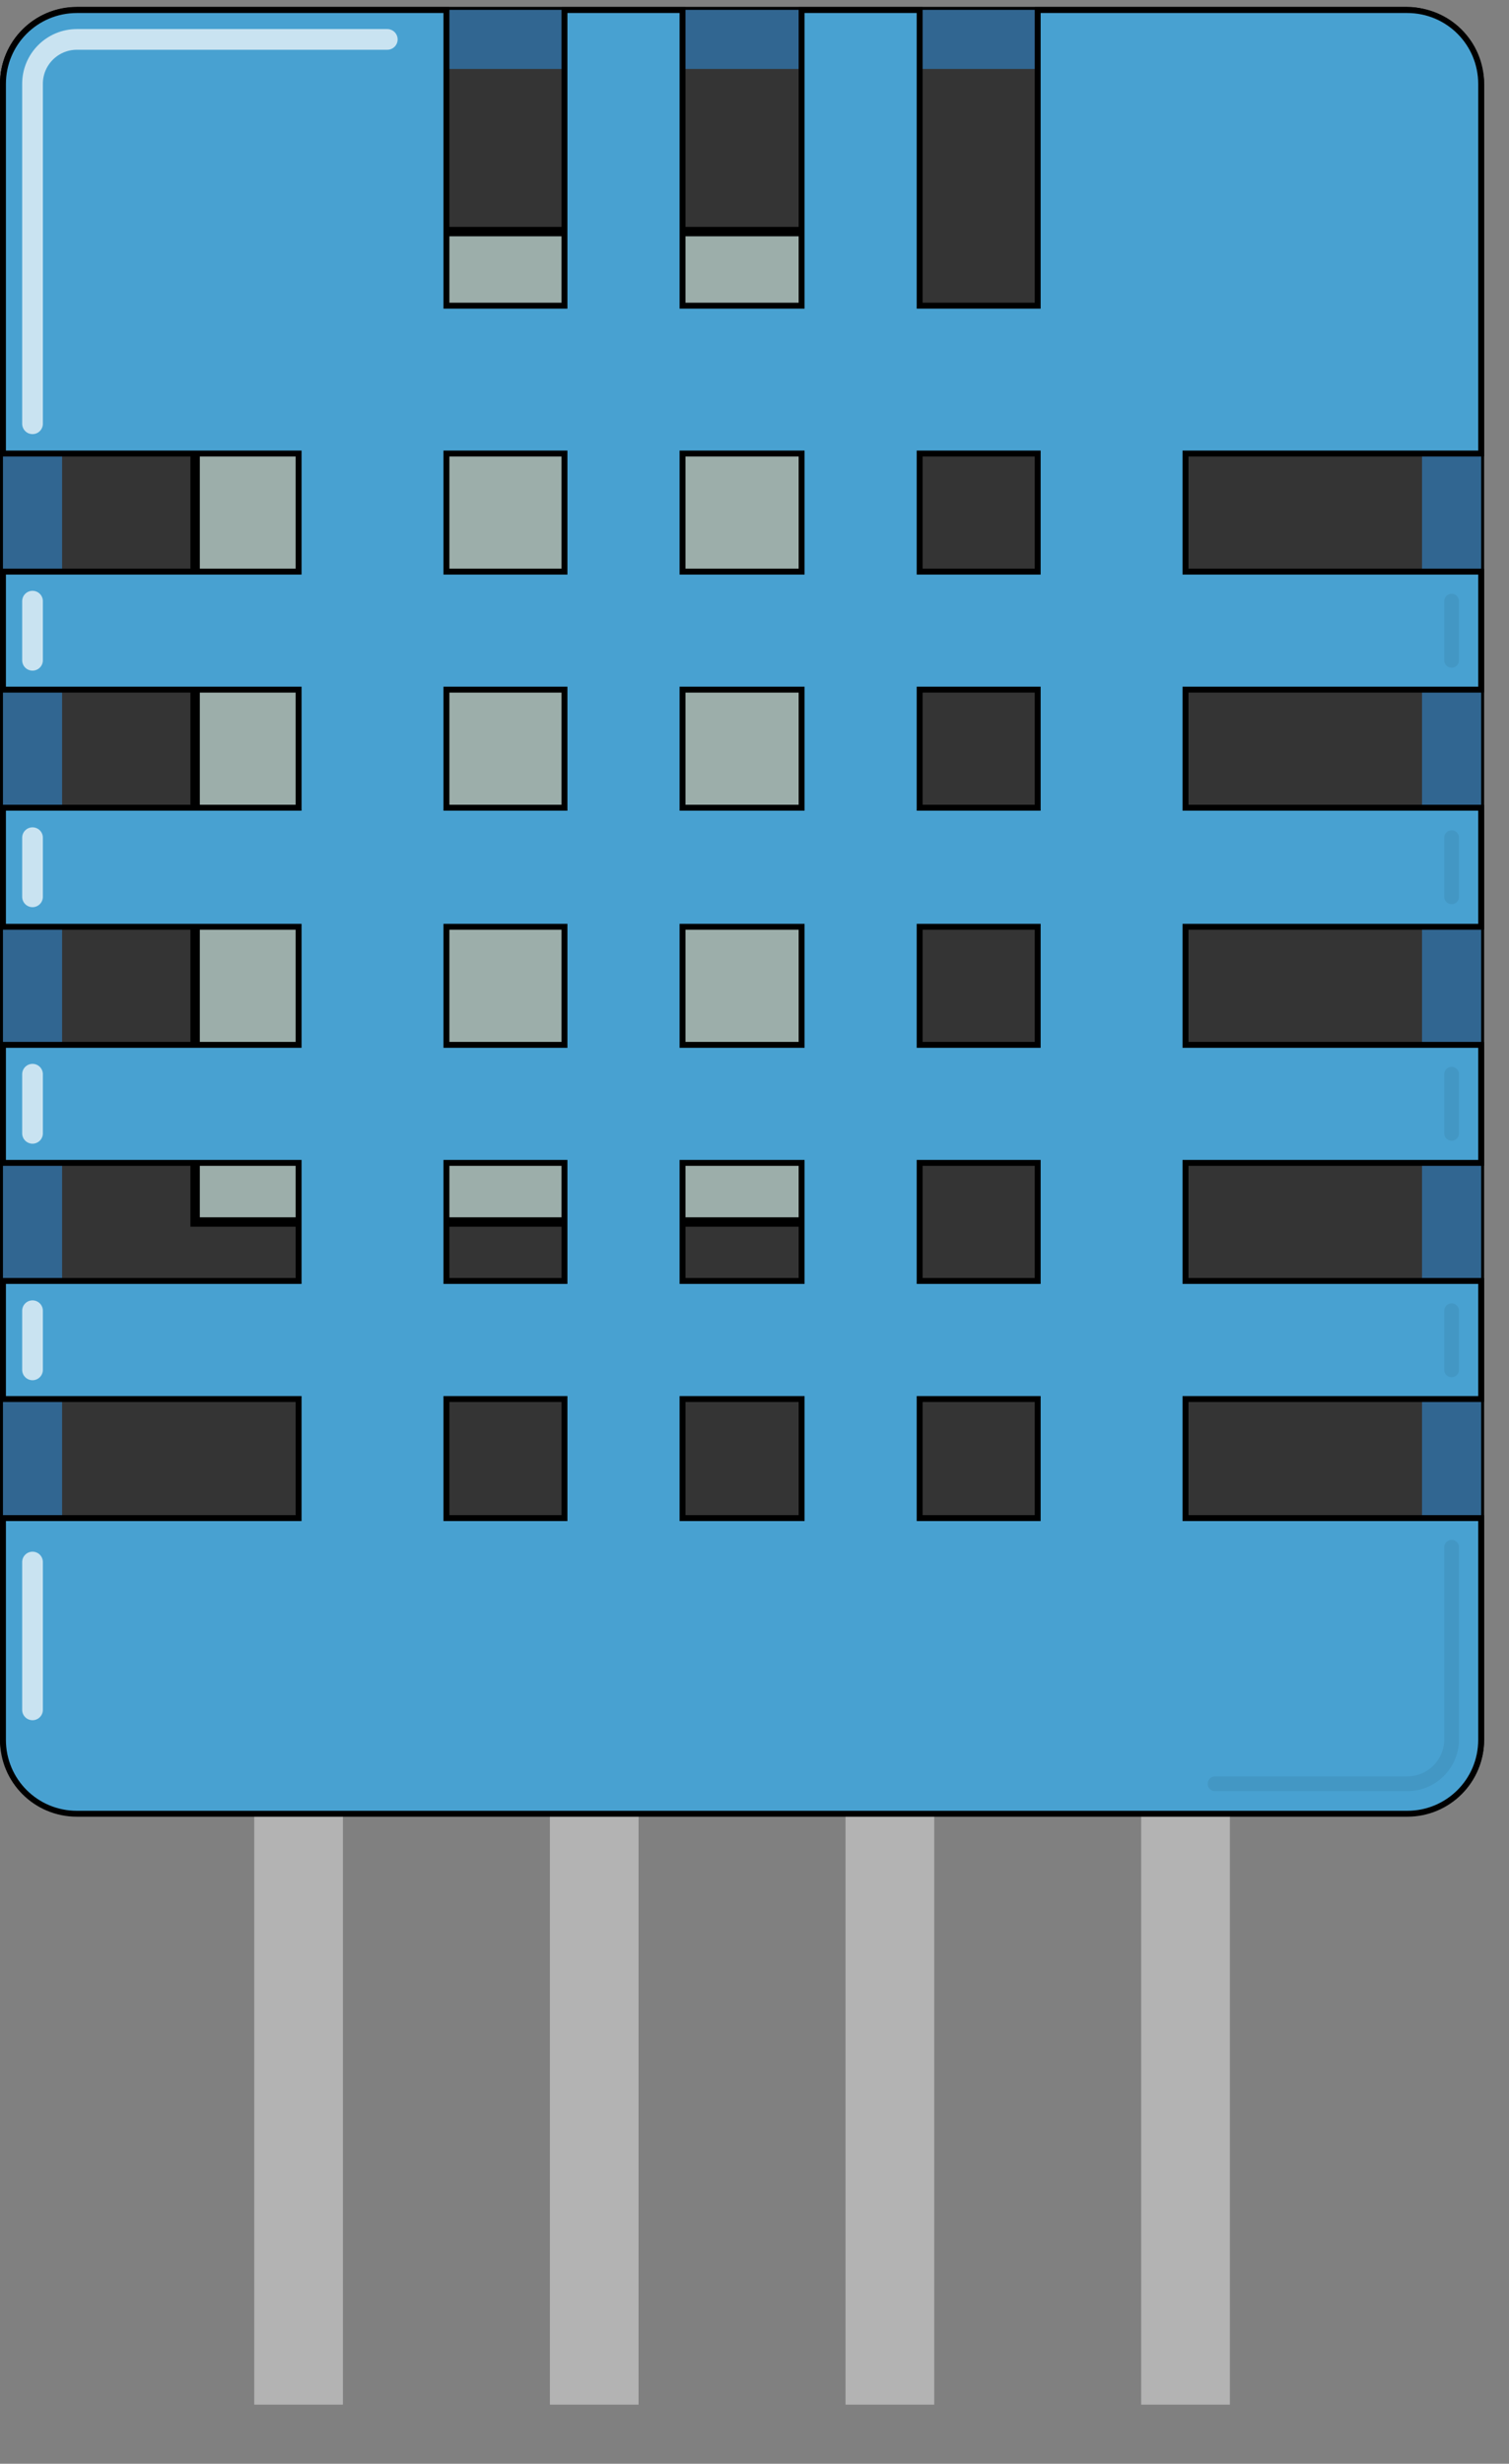 <?xml version="1.0" encoding="UTF-8" standalone="no"?>
<!-- Created with Fritzing (http://www.fritzing.org/) -->

<svg
   xmlns:dc="http://purl.org/dc/elements/1.1/"
   xmlns:cc="http://creativecommons.org/ns#"
   xmlns:rdf="http://www.w3.org/1999/02/22-rdf-syntax-ns#"
   xmlns:svg="http://www.w3.org/2000/svg"
   xmlns="http://www.w3.org/2000/svg"
   xmlns:sodipodi="http://sodipodi.sourceforge.net/DTD/sodipodi-0.dtd"
   xmlns:inkscape="http://www.inkscape.org/namespaces/inkscape"
   version="1.2"
   x="0in"
   y="0in"
   width="49"
   height="80"
   viewBox="0 0 36.75 60"
   id="svg56"
   sodipodi:docname="dht11.svg"
   inkscape:version="0.92.1 r15371">
  <rect x="0" y="0" width="36.75" height="60" fill="#808080" stroke="none"/>
  <defs
     id="defs60" />
  <sodipodi:namedview
     pagecolor="#ffffff"
     bordercolor="#666666"
     borderopacity="1"
     objecttolerance="10"
     gridtolerance="10"
     guidetolerance="10"
     inkscape:pageopacity="0"
     inkscape:pageshadow="2"
     inkscape:window-width="1366"
     inkscape:window-height="745"
     id="namedview58"
     showgrid="false"
     units="px"
     inkscape:zoom="2.4583333"
     inkscape:cx="-63.010172"
     inkscape:cy="48"
     inkscape:window-x="-8"
     inkscape:window-y="-8"
     inkscape:window-maximized="1"
     inkscape:current-layer="svg56" />
  <g
     partID="855190070"
     id="g54"
     transform="translate(-7.128,-6.24)">
    <g
       transform="translate(0,-769.89)"
       id="g52">
      <g
         id="breadboard">
        <g
           id="g49">
          <g
             transform="translate(0,0.002)"
             id="g3">
            <rect
               style="display:inline;fill:#343434;fill-opacity:1;fill-rule:evenodd;stroke:#000000;stroke-width:0.144;stroke-miterlimit:4;stroke-dasharray:none;stroke-opacity:1"
               x="7.2"
               y="776.368"
               height="43.92"
               id="rect5185"
               rx="1.8"
               width="36" />
          </g>
          <g
             transform="translate(0,0.002)"
             id="g6">
            <rect
               style="display:inline;fill:#b3b3b3;fill-opacity:1;fill-rule:evenodd;stroke:none"
               x="13.32"
               y="820.288"
               height="14.4"
               id="rect5470"
               width="2.16" />
          </g>
          <g
             transform="translate(0,0.002)"
             id="g9">
            <rect
               style="display:inline;fill:#b3b3b3;fill-opacity:1;fill-rule:evenodd;stroke:none"
               x="20.52"
               y="820.288"
               height="14.4"
               id="rect5476"
               width="2.16" />
          </g>
          <g
             transform="translate(0,0.002)"
             id="g12">
            <rect
               style="display:inline;fill:#b3b3b3;fill-opacity:1;fill-rule:evenodd;stroke:none"
               x="27.72"
               y="820.288"
               height="14.4"
               id="rect5478"
               width="2.16" />
          </g>
          <g
             transform="translate(0,0.002)"
             id="g15">
            <rect
               style="display:inline;fill:#b3b3b3;fill-opacity:1;fill-rule:evenodd;stroke:none"
               x="34.92"
               y="820.288"
               height="14.4"
               id="rect5480"
               width="2.16" />
          </g>
          <g
             transform="translate(0,0.002)"
             id="g18">
            <rect
               style="display:inline;fill:none;stroke:none"
               x="12.96"
               y="833.248"
               height="2.88"
               id="connector1"
               width="2.88" />
          </g>
          <g
             transform="translate(0,0.002)"
             id="g21">
            <rect
               style="display:inline;fill:none;stroke:none"
               x="20.16"
               y="833.248"
               height="2.88"
               id="connector2"
               width="2.88" />
          </g>
          <g
             transform="translate(0,0.002)"
             id="g24">
            <rect
               style="display:inline;fill:none;stroke:none"
               x="27.36"
               y="833.248"
               height="2.88"
               id="connector3"
               width="2.88" />
          </g>
          <g
             transform="translate(0,0.002)"
             id="g27">
            <rect
               style="display:inline;fill:none;stroke:none"
               x="34.56"
               y="833.248"
               height="2.88"
               id="connector4"
               width="2.88" />
          </g>
          <rect
             style="display:inline;fill:#d7f4ee;fill-opacity:0.636;fill-rule:evenodd;stroke:#000000;stroke-width:0.229;stroke-linecap:round;stroke-linejoin:miter;stroke-miterlimit:4;stroke-dasharray:none;stroke-opacity:1"
             x="11.88"
             y="781.77"
             height="24.12"
             id="rect5401"
             width="16.92" />
          <rect
             style="display:inline;fill:none;stroke:#316691;stroke-width:1.44;stroke-linecap:round;stroke-linejoin:miter;stroke-miterlimit:4;stroke-dasharray:none;stroke-opacity:1"
             x="7.92"
             y="777.09"
             height="42.48"
             id="rect5406"
             rx="1.411"
             width="34.56" />
          <path
             style="display:inline;fill:#48a1d1;fill-opacity:1;fill-rule:evenodd;stroke:#000000;stroke-width:0.144;stroke-miterlimit:4;stroke-dasharray:none;stroke-opacity:1"
             id="rect4672"
             d="m 9,776.375 c -0.997,0 -1.8,0.803 -1.8,1.8 v 9 h 7.2 v 2.875 H 7.2 v 2.875 h 7.2 V 795.8 H 7.2 v 2.9 h 7.2 v 2.875 H 7.2 V 804.45 h 7.2 v 2.875 H 7.2 V 810.2 h 7.2 v 2.9 H 7.2 v 5.4 c 0,0.997 0.803,1.8 1.8,1.8 h 32.4 c 0.997,0 1.8,-0.803 1.8,-1.8 v -5.4 H 36 v -2.9 h 7.2 v -2.875 H 36 V 804.45 h 7.2 v -2.875 H 36 V 798.7 h 7.2 v -2.9 H 36 v -2.875 h 7.2 V 790.05 H 36 v -2.875 h 7.2 v -9 c 0,-0.997 -0.803,-1.8 -1.8,-1.8 h -9 v 7.2 h -2.875 v -7.2 H 26.65 v 7.2 h -2.9 v -7.2 h -2.875 v 7.2 H 18 v -7.2 z m 9,10.8 h 2.875 v 2.875 H 18 Z m 5.75,0 h 2.9 v 2.875 h -2.9 z m 5.775,0 H 32.4 v 2.875 H 29.525 Z M 18,792.925 h 2.875 V 795.8 H 18 Z m 5.75,0 h 2.9 v 2.875 h -2.9 z m 5.775,0 H 32.4 V 795.8 H 29.525 Z M 18,798.7 h 2.875 v 2.875 H 18 Z m 5.75,0 h 2.9 v 2.875 h -2.9 z m 5.775,0 H 32.4 v 2.875 H 29.525 Z M 18,804.45 h 2.875 v 2.875 H 18 Z m 5.75,0 h 2.9 v 2.875 h -2.9 z m 5.775,0 H 32.4 v 2.875 H 29.525 Z M 18,810.2 h 2.875 v 2.9 H 18 Z m 5.75,0 h 2.9 v 2.9 h -2.9 z m 5.775,0 H 32.4 v 2.9 h -2.875 z"
             inkscape:connector-curvature="0" />
          <g
             transform="translate(2.67029e-7,7.2)"
             id="g39">
            <g
               style="stroke:#ffffff;stroke-width:0.504;stroke-miterlimit:4;stroke-dasharray:none;stroke-opacity:0.707"
               id="g5460">
              <path
                 style="fill:none;stroke:#ffffff;stroke-width:0.504;stroke-linecap:round;stroke-linejoin:miter;stroke-miterlimit:4;stroke-dasharray:none;stroke-opacity:0.707"
                 id="path5415"
                 d="m 9,769.89 h 7.56 m -8.64,1.08 c 0,-0.596 0.484,-1.08 1.08,-1.08 M 7.92,779.25 v -8.28"
                 inkscape:connector-curvature="0" />
              <path
                 style="fill:none;stroke:#ffffff;stroke-width:0.504;stroke-linecap:round;stroke-linejoin:miter;stroke-miterlimit:4;stroke-dasharray:none;stroke-opacity:0.707"
                 id="path5422"
                 d="m 7.92,783.57 v 1.44"
                 inkscape:connector-curvature="0" />
              <path
                 style="color:#000000;display:inline;overflow:visible;visibility:visible;fill:none;stroke:#ffffff;stroke-width:0.504;stroke-linecap:round;stroke-linejoin:miter;stroke-miterlimit:4;stroke-dasharray:none;stroke-dashoffset:0;stroke-opacity:0.707;marker:none;enable-background:accumulate"
                 id="path5426"
                 d="m 7.92,789.33 v 1.44"
                 inkscape:connector-curvature="0" />
              <path
                 style="color:#000000;display:inline;overflow:visible;visibility:visible;fill:none;stroke:#ffffff;stroke-width:0.504;stroke-linecap:round;stroke-linejoin:miter;stroke-miterlimit:4;stroke-dasharray:none;stroke-dashoffset:0;stroke-opacity:0.707;marker:none;enable-background:accumulate"
                 id="path5428"
                 d="m 7.92,795.09 v 1.44"
                 inkscape:connector-curvature="0" />
              <path
                 style="color:#000000;display:inline;overflow:visible;visibility:visible;fill:none;stroke:#ffffff;stroke-width:0.504;stroke-linecap:round;stroke-linejoin:miter;stroke-miterlimit:4;stroke-dasharray:none;stroke-dashoffset:0;stroke-opacity:0.707;marker:none;enable-background:accumulate"
                 id="path5430"
                 d="m 7.92,800.85 v 1.44"
                 inkscape:connector-curvature="0" />
              <path
                 style="color:#000000;display:inline;overflow:visible;visibility:visible;fill:none;stroke:#ffffff;stroke-width:0.504;stroke-linecap:round;stroke-linejoin:miter;stroke-miterlimit:4;stroke-dasharray:none;stroke-dashoffset:0;stroke-opacity:0.707;marker:none;enable-background:accumulate"
                 id="path5432"
                 d="m 7.92,806.97 v 3.6"
                 inkscape:connector-curvature="0" />
            </g>
          </g>
          <g
             transform="translate(2.67029e-7,7.2)"
             id="g47">
            <g
               id="g5510"
               style="stroke:#000000;stroke-opacity:0.065">
              <path
                 style="color:#000000;display:inline;overflow:visible;visibility:visible;fill:none;stroke:#000000;stroke-width:0.36;stroke-linecap:round;stroke-linejoin:miter;stroke-miterlimit:4;stroke-dasharray:none;stroke-dashoffset:0;stroke-opacity:0.065;marker:none;enable-background:accumulate"
                 id="path5498"
                 d="m 42.48,811.29 v -4.68 m 0,4.68 c 0,0.596 -0.484,1.08 -1.08,1.08 m -4.68,0 h 4.68"
                 inkscape:connector-curvature="0" />
              <path
                 style="color:#000000;display:inline;overflow:visible;visibility:visible;fill:none;stroke:#000000;stroke-width:0.36;stroke-linecap:round;stroke-linejoin:miter;stroke-miterlimit:4;stroke-dasharray:none;stroke-dashoffset:0;stroke-opacity:0.065;marker:none;enable-background:accumulate"
                 id="path5502"
                 d="m 42.48,802.29 v -1.44"
                 inkscape:connector-curvature="0" />
              <path
                 style="color:#000000;display:inline;overflow:visible;visibility:visible;fill:none;stroke:#000000;stroke-width:0.36;stroke-linecap:round;stroke-linejoin:miter;stroke-miterlimit:4;stroke-dasharray:none;stroke-dashoffset:0;stroke-opacity:0.065;marker:none;enable-background:accumulate"
                 id="path5504"
                 d="m 42.48,796.53 v -1.44"
                 inkscape:connector-curvature="0" />
              <path
                 style="color:#000000;display:inline;overflow:visible;visibility:visible;fill:none;stroke:#000000;stroke-width:0.36;stroke-linecap:round;stroke-linejoin:miter;stroke-miterlimit:4;stroke-dasharray:none;stroke-dashoffset:0;stroke-opacity:0.065;marker:none;enable-background:accumulate"
                 id="path5506"
                 d="m 42.48,790.77 v -1.44"
                 inkscape:connector-curvature="0" />
              <path
                 style="color:#000000;display:inline;overflow:visible;visibility:visible;fill:none;stroke:#000000;stroke-width:0.36;stroke-linecap:round;stroke-linejoin:miter;stroke-miterlimit:4;stroke-dasharray:none;stroke-dashoffset:0;stroke-opacity:0.065;marker:none;enable-background:accumulate"
                 id="path5508"
                 d="m 42.48,785.01 v -1.44"
                 inkscape:connector-curvature="0" />
            </g>
          </g>
        </g>
      </g>
    </g>
  </g>
</svg>
